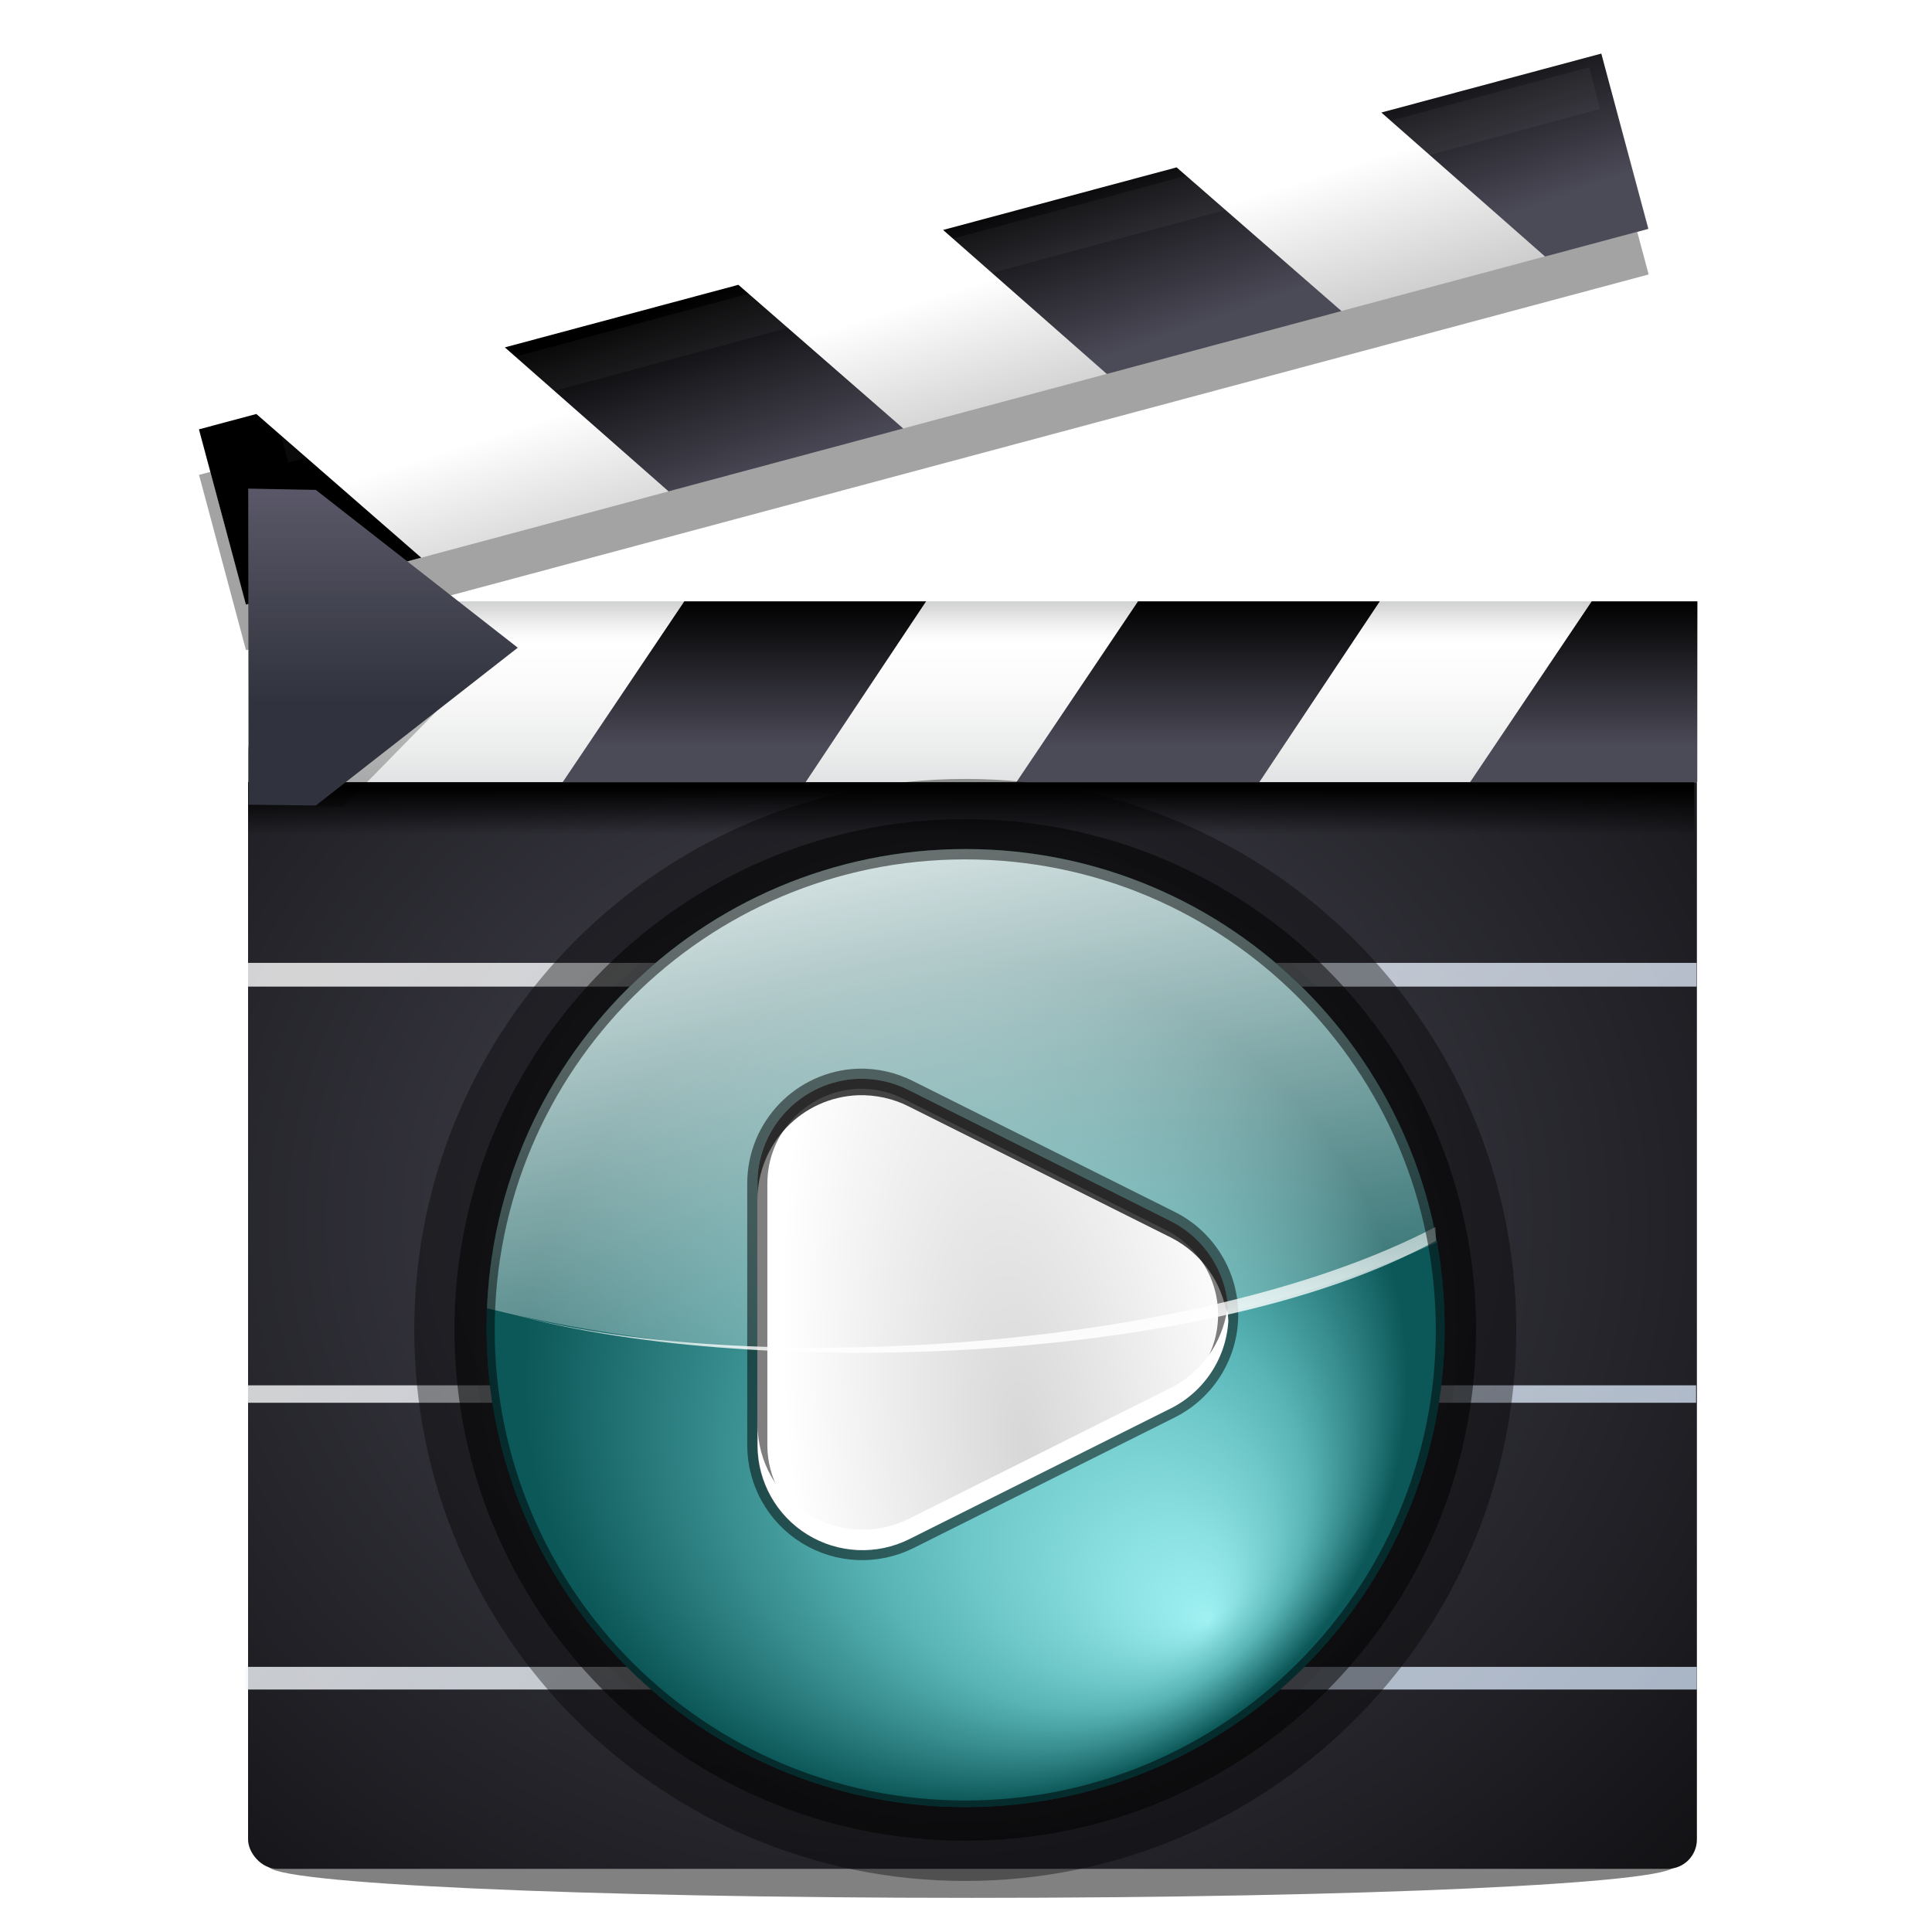 <?xml version="1.0" encoding="UTF-8" standalone="no"?>
<!-- Created with Inkscape (http://www.inkscape.org/) -->

<svg
   xmlns:dc="http://purl.org/dc/elements/1.1/"
   xmlns:cc="http://creativecommons.org/ns#"
   xmlns:rdf="http://www.w3.org/1999/02/22-rdf-syntax-ns#"
   xmlns:svg="http://www.w3.org/2000/svg"
   xmlns="http://www.w3.org/2000/svg"
   xmlns:xlink="http://www.w3.org/1999/xlink"
   xmlns:sodipodi="http://sodipodi.sourceforge.net/DTD/sodipodi-0.dtd"
   xmlns:inkscape="http://www.inkscape.org/namespaces/inkscape"
   width="96"
   height="96"
   id="svg2606"
   sodipodi:version="0.32"
   inkscape:version="0.48.3.1 r9886"
   version="1.0"
   sodipodi:docname="video-player.svg"
   inkscape:output_extension="org.inkscape.output.svgz.inkscape"
   inkscape:export-filename="video-player.png"
   inkscape:export-xdpi="90"
   inkscape:export-ydpi="90">
  <defs
     id="defs2608">
    <filter
       inkscape:collect="always"
       x="-0.058"
       width="1.117"
       y="-0.536"
       height="2.071"
       id="filter4491"
       color-interpolation-filters="sRGB">
      <feGaussianBlur
         inkscape:collect="always"
         stdDeviation="2.399"
         id="feGaussianBlur4493" />
    </filter>
    <filter
       inkscape:collect="always"
       id="filter8086"
       color-interpolation-filters="sRGB">
      <feGaussianBlur
         inkscape:collect="always"
         stdDeviation="0.479"
         id="feGaussianBlur8088" />
    </filter>
    <radialGradient
       gradientUnits="userSpaceOnUse"
       gradientTransform="matrix(0.95,0,0,-0.95,-282.396,-266.28)"
       r="108.234"
       cy="-306.194"
       cx="308.477"
       id="radialGradient3233">
      <stop
         id="stop3235"
         style="stop-color:#5a5868;stop-opacity:1;"
         offset="0" />
      <stop
         id="stop3237"
         style="stop-color:#30333d;stop-opacity:1;"
         offset="1" />
    </radialGradient>
    <linearGradient
       id="XMLID_45_"
       gradientUnits="userSpaceOnUse"
       x1="45.809"
       y1="60.746"
       x2="184.81"
       y2="162.413">
      <stop
         offset="0"
         style="stop-color:#FFFFFF"
         id="stop2633" />
      <stop
         offset="1"
         style="stop-color:#A4C0E4"
         id="stop2635" />
    </linearGradient>
    <linearGradient
       id="XMLID_44_"
       gradientUnits="userSpaceOnUse"
       x1="54.42"
       y1="48.972"
       x2="193.421"
       y2="150.639">
      <stop
         offset="0"
         style="stop-color:#FFFFFF"
         id="stop2624" />
      <stop
         offset="1"
         style="stop-color:#A4C0E4"
         id="stop2626" />
    </linearGradient>
    <linearGradient
       id="XMLID_43_"
       gradientUnits="userSpaceOnUse"
       x1="66.608"
       y1="32.309"
       x2="205.609"
       y2="133.976">
      <stop
         offset="0"
         style="stop-color:#FFFFFF"
         id="stop2615" />
      <stop
         offset="1"
         style="stop-color:#A4C0E4"
         id="stop2617" />
    </linearGradient>
    <linearGradient
       id="XMLID_36_"
       gradientUnits="userSpaceOnUse"
       x1="382.217"
       y1="-305.748"
       x2="382.217"
       y2="-303.536"
       gradientTransform="matrix(1,0,0,-1,-290,-266.474)">
      <stop
         offset="0"
         style="stop-color:black;stop-opacity:0;"
         id="stop2530" />
      <stop
         offset="1"
         style="stop-color:#000000"
         id="stop2532" />
    </linearGradient>
    <radialGradient
       id="XMLID_29_"
       cx="357.525"
       cy="-322.545"
       r="125.839"
       gradientTransform="matrix(0.95,0,0,-0.877,-282.396,-263.259)"
       gradientUnits="userSpaceOnUse">
      <stop
         offset="0"
         style="stop-color:#4B4A57"
         id="stop2479" />
      <stop
         offset="0.74"
         style="stop-color:#000000"
         id="stop2481" />
    </radialGradient>
    <radialGradient
       id="XMLID_35_"
       cx="308.425"
       cy="-306.194"
       r="108.323"
       gradientTransform="matrix(0.95,0,0,-0.95,-282.396,-266.28)"
       gradientUnits="userSpaceOnUse">
      <stop
         offset="0"
         style="stop-color:#4B4A57"
         id="stop2523" />
      <stop
         offset="1"
         style="stop-color:#000000"
         id="stop2525" />
    </radialGradient>
    <linearGradient
       id="linearGradient10207">
      <stop
         style="stop-color:#a2a2a2;stop-opacity:1;"
         offset="0"
         id="stop10209" />
      <stop
         style="stop-color:#ffffff;stop-opacity:1;"
         offset="1"
         id="stop10211" />
    </linearGradient>
    <radialGradient
       id="XMLID_8_"
       cx="102"
       cy="112.305"
       r="139.559"
       gradientUnits="userSpaceOnUse">
      <stop
         offset="0"
         style="stop-color:#b7b8b9;stop-opacity:1;"
         id="stop41" />
      <stop
         offset="0.189"
         style="stop-color:#ECECEC"
         id="stop47" />
      <stop
         offset="0.257"
         style="stop-color:#FAFAFA"
         id="stop49" />
      <stop
         offset="0.301"
         style="stop-color:#FFFFFF"
         id="stop51" />
      <stop
         offset="0.531"
         style="stop-color:#FAFAFA"
         id="stop53" />
      <stop
         offset="0.845"
         style="stop-color:#EBECEC"
         id="stop55" />
      <stop
         offset="1"
         style="stop-color:#E1E2E3"
         id="stop57" />
    </radialGradient>
    <filter
       inkscape:collect="always"
       x="-0.012"
       width="1.025"
       y="-0.568"
       height="2.136"
       id="filter14155"
       color-interpolation-filters="sRGB">
      <feGaussianBlur
         inkscape:collect="always"
         stdDeviation="0.327"
         id="feGaussianBlur14157" />
    </filter>
    <filter
       inkscape:collect="always"
       id="filter3352"
       color-interpolation-filters="sRGB">
      <feGaussianBlur
         inkscape:collect="always"
         stdDeviation="0.882"
         id="feGaussianBlur3354" />
    </filter>
    <filter
       color-interpolation-filters="sRGB"
       inkscape:collect="always"
       id="filter3310">
      <feGaussianBlur
         inkscape:collect="always"
         stdDeviation="0.114"
         id="feGaussianBlur3312" />
    </filter>
    <linearGradient
       id="linearGradient6666">
      <stop
         style="stop-color:#9ff1f2;stop-opacity:1;"
         offset="0"
         id="stop6668" />
      <stop
         id="stop3183"
         offset="0.5"
         style="stop-color:#58b4b5;stop-opacity:1;" />
      <stop
         style="stop-color:#0c5758;stop-opacity:1;"
         offset="1"
         id="stop6670" />
    </linearGradient>
    <linearGradient
       id="linearGradient6446">
      <stop
         id="stop6448"
         offset="0"
         style="stop-color:#ffffff;stop-opacity:1;" />
      <stop
         id="stop6450"
         offset="1"
         style="stop-color:#ffffff;stop-opacity:0;" />
    </linearGradient>
    <clipPath
       clipPathUnits="userSpaceOnUse"
       id="clipPath5947">
      <path
         sodipodi:type="arc"
         style="fill:#7a4c00;fill-opacity:1;stroke:none"
         id="path5949"
         sodipodi:cx="203.82938"
         sodipodi:cy="45.093208"
         sodipodi:rx="56.61927"
         sodipodi:ry="28.309635"
         d="m 260.449,45.093 a 56.619,28.31 0 1 1 -113.239,0 56.619,28.31 0 1 1 113.239,0 z"
         transform="matrix(0.707,0,0,0.707,-84.728,7.476)" />
    </clipPath>
    <filter
       color-interpolation-filters="sRGB"
       inkscape:collect="always"
       id="filter6019"
       x="-0.064"
       width="1.128"
       y="-0.122"
       height="1.244">
      <feGaussianBlur
         inkscape:collect="always"
         stdDeviation="1.196"
         id="feGaussianBlur6021" />
    </filter>
    <linearGradient
       id="linearGradient2990">
      <stop
         id="stop2992"
         offset="0"
         style="stop-color:#d7d7d7;stop-opacity:1;" />
      <stop
         id="stop2994"
         offset="1"
         style="stop-color:#ffffff;stop-opacity:1;" />
    </linearGradient>
    <clipPath
       clipPathUnits="userSpaceOnUse"
       id="clipPath6103">
      <path
         inkscape:connector-curvature="0"
         id="path6105"
         d="m 200.162,45.295 c -5.422,0.212 -9.707,4.672 -9.704,10.098 l 0,25.246 c 0.017,3.487 1.832,6.719 4.801,8.548 2.969,1.829 6.672,1.998 9.794,0.445 l 25.246,-12.623 c 3.379,-1.726 5.505,-5.2 5.505,-8.994 0,-3.794 -2.126,-7.268 -5.505,-8.994 l -25.246,-12.623 c -1.512,-0.774 -3.194,-1.153 -4.891,-1.104 z"
         style="fill:url(#radialGradient6107);fill-opacity:1;fill-rule:evenodd;stroke:none" />
    </clipPath>
    <filter
       color-interpolation-filters="sRGB"
       inkscape:collect="always"
       id="filter6085">
      <feGaussianBlur
         inkscape:collect="always"
         stdDeviation="0.261"
         id="feGaussianBlur6087" />
    </filter>
    <clipPath
       clipPathUnits="userSpaceOnUse"
       id="clipPath6097">
      <path
         inkscape:connector-curvature="0"
         style="fill:url(#radialGradient6101);fill-opacity:1;fill-rule:evenodd;stroke:none"
         d="m 151.429,45.295 c -5.422,0.212 -9.707,4.672 -9.704,10.098 l 0,25.246 c 0.017,3.487 1.832,6.719 4.801,8.548 2.969,1.829 6.672,1.998 9.794,0.445 l 25.246,-12.623 c 3.379,-1.726 5.505,-5.2 5.505,-8.994 0,-3.794 -2.126,-7.268 -5.505,-8.994 L 156.32,46.399 c -1.512,-0.774 -3.194,-1.153 -4.891,-1.104 z"
         id="path6099" />
    </clipPath>
    <filter
       color-interpolation-filters="sRGB"
       inkscape:collect="always"
       id="filter6093">
      <feGaussianBlur
         inkscape:collect="always"
         stdDeviation="0.174"
         id="feGaussianBlur6095" />
    </filter>
    <radialGradient
       inkscape:collect="always"
       xlink:href="#XMLID_29_"
       id="radialGradient3160"
       gradientUnits="userSpaceOnUse"
       gradientTransform="matrix(1.008,0,0,-0.883,-333.32,-249.68)"
       cx="390.478"
       cy="-374.3"
       fx="390.478"
       fy="-374.3"
       r="125.839" />
    <linearGradient
       inkscape:collect="always"
       xlink:href="#XMLID_43_"
       id="linearGradient3162"
       gradientUnits="userSpaceOnUse"
       x1="66.608"
       y1="32.309"
       x2="205.609"
       y2="133.976" />
    <linearGradient
       inkscape:collect="always"
       xlink:href="#XMLID_8_"
       id="linearGradient3164"
       gradientUnits="userSpaceOnUse"
       gradientTransform="matrix(1.061,0,0,-1.574,-341.39,-426.264)"
       x1="375.799"
       y1="-295.39"
       x2="375.799"
       y2="-303.765" />
    <linearGradient
       inkscape:collect="always"
       xlink:href="#XMLID_29_"
       id="linearGradient3166"
       gradientUnits="userSpaceOnUse"
       gradientTransform="matrix(1.503,0,0,1.503,-31.824,-26.288)"
       x1="68.75"
       y1="50.38"
       x2="68.75"
       y2="41.686" />
    <linearGradient
       inkscape:collect="always"
       xlink:href="#XMLID_29_"
       id="linearGradient3168"
       gradientUnits="userSpaceOnUse"
       gradientTransform="matrix(1.503,0,0,1.503,-31.824,-26.288)"
       x1="68.75"
       y1="50.38"
       x2="68.75"
       y2="41.686" />
    <linearGradient
       inkscape:collect="always"
       xlink:href="#linearGradient10207"
       id="linearGradient3170"
       gradientUnits="userSpaceOnUse"
       gradientTransform="matrix(1.061,0,0,-1.574,-352.29,-435.216)"
       x1="385.718"
       y1="-310.143"
       x2="385.38"
       y2="-298.67" />
    <linearGradient
       inkscape:collect="always"
       xlink:href="#XMLID_35_"
       id="linearGradient3172"
       gradientUnits="userSpaceOnUse"
       gradientTransform="matrix(1.452,-0.389,0.389,1.452,-103.067,-33.762)"
       x1="95.847"
       y1="67.891"
       x2="95.183"
       y2="59.371" />
    <linearGradient
       inkscape:collect="always"
       xlink:href="#XMLID_35_"
       id="linearGradient3174"
       gradientUnits="userSpaceOnUse"
       gradientTransform="matrix(1.452,-0.389,0.389,1.452,-103.067,-33.762)"
       x1="95.847"
       y1="67.891"
       x2="95.183"
       y2="59.371" />
    <linearGradient
       inkscape:collect="always"
       xlink:href="#XMLID_35_"
       id="linearGradient3176"
       gradientUnits="userSpaceOnUse"
       gradientTransform="matrix(1.452,-0.389,0.389,1.452,-103.067,-33.762)"
       x1="89.905"
       y1="59.7"
       x2="85.33"
       y2="59.788" />
    <linearGradient
       inkscape:collect="always"
       xlink:href="#XMLID_35_"
       id="linearGradient3178"
       gradientUnits="userSpaceOnUse"
       gradientTransform="matrix(1.452,-0.389,0.389,1.452,-103.067,-33.762)"
       x1="95.847"
       y1="67.891"
       x2="95.183"
       y2="59.371" />
    <linearGradient
       inkscape:collect="always"
       xlink:href="#XMLID_29_"
       id="linearGradient3180"
       gradientUnits="userSpaceOnUse"
       gradientTransform="matrix(1.503,0,0,1.503,-31.824,-26.288)"
       x1="68.75"
       y1="50.38"
       x2="68.75"
       y2="41.686" />
    <linearGradient
       inkscape:collect="always"
       xlink:href="#XMLID_36_"
       id="linearGradient3182"
       gradientUnits="userSpaceOnUse"
       gradientTransform="matrix(1.061,0,0,-1.407,-341.39,-374.889)"
       x1="382.217"
       y1="-305.748"
       x2="382.217"
       y2="-303.536" />
    <linearGradient
       inkscape:collect="always"
       xlink:href="#XMLID_44_"
       id="linearGradient3184"
       gradientUnits="userSpaceOnUse"
       x1="54.42"
       y1="48.972"
       x2="193.421"
       y2="150.639" />
    <linearGradient
       inkscape:collect="always"
       xlink:href="#XMLID_45_"
       id="linearGradient3186"
       gradientUnits="userSpaceOnUse"
       x1="45.809"
       y1="60.746"
       x2="184.81"
       y2="162.413" />
    <linearGradient
       inkscape:collect="always"
       xlink:href="#radialGradient3233"
       id="linearGradient3188"
       gradientUnits="userSpaceOnUse"
       gradientTransform="matrix(0.966,0,0,1.045,-12.765,7.367)"
       x1="35.889"
       y1="24"
       x2="35.889"
       y2="37.535" />
    <radialGradient
       inkscape:collect="always"
       xlink:href="#linearGradient6666"
       id="radialGradient3190"
       gradientUnits="userSpaceOnUse"
       gradientTransform="matrix(0.786,1.3435491e-7,-1.2826114e-7,0.75,13.713,14.534)"
       cx="64.101"
       cy="61.471"
       fx="63.292"
       fy="74.816"
       r="22.686" />
    <radialGradient
       inkscape:collect="always"
       xlink:href="#linearGradient6666"
       id="radialGradient3192"
       gradientUnits="userSpaceOnUse"
       gradientTransform="matrix(0.914,0,0,0.873,5.481,6.999)"
       cx="64.101"
       cy="61.471"
       fx="76.597"
       fy="74.429"
       r="22.686" />
    <linearGradient
       inkscape:collect="always"
       xlink:href="#linearGradient6446"
       id="linearGradient3194"
       gradientUnits="userSpaceOnUse"
       x1="71.964"
       y1="26.785"
       x2="79.398"
       y2="63.956" />
    <radialGradient
       inkscape:collect="always"
       xlink:href="#linearGradient2990"
       id="radialGradient3196"
       gradientUnits="userSpaceOnUse"
       gradientTransform="matrix(0.666,-0.074,0.19,1.711,-125.66,-23.284)"
       cx="267.425"
       cy="81.257"
       fx="267.425"
       fy="81.257"
       r="23.279" />
    <linearGradient
       inkscape:collect="always"
       xlink:href="#linearGradient6446"
       id="linearGradient3198"
       gradientUnits="userSpaceOnUse"
       gradientTransform="translate(0.017,24.135)"
       x1="63.557"
       y1="67.196"
       x2="62.234"
       y2="51.361" />
  </defs>
  <sodipodi:namedview
     id="base"
     pagecolor="#ffffff"
     bordercolor="#666666"
     borderopacity="1.0"
     inkscape:pageopacity="0.0"
     inkscape:pageshadow="2"
     inkscape:zoom="4"
     inkscape:cx="48"
     inkscape:cy="50.375"
     inkscape:document-units="px"
     inkscape:current-layer="layer1"
     width="128px"
     height="128px"
     showgrid="false"
     inkscape:grid-points="false"
     showguides="true"
     inkscape:guide-bbox="true"
     inkscape:window-width="1016"
     inkscape:window-height="713"
     inkscape:window-x="0"
     inkscape:window-y="24"
     inkscape:window-maximized="0"
     fit-margin-top="0"
     fit-margin-left="0"
     fit-margin-right="0"
     fit-margin-bottom="0">
    <inkscape:grid
       id="GridFromPre046Settings"
       type="xygrid"
       originx="0px"
       originy="0px"
       spacingx="4px"
       spacingy="4px"
       color="#0000ff"
       empcolor="#0000ff"
       opacity="0.2"
       empopacity="0.4"
       empspacing="2"
       visible="true"
       enabled="true"
       snapvisiblegridlinesonly="true" />
  </sodipodi:namedview>
  <g
     inkscape:label="Livello 1"
     inkscape:groupmode="layer"
     id="layer1"
     transform="translate(0,-32)">
    <g
       id="g3308">
      <g
         transform="matrix(0.75,0,0,0.75,0,32)"
         id="g3401">
        <path
           transform="matrix(0.946,0,-3.8979708e-8,0.395,-6.351,77.055)"
           d="m 124,117.875 c 0,2.969 -22.05,5.375 -49.25,5.375 -27.2,0 -49.25,-2.406 -49.25,-5.375 0,-2.969 22.05,-5.375 49.25,-5.375 27.2,0 49.25,2.406 49.25,5.375 z"
           sodipodi:ry="5.375"
           sodipodi:rx="49.25"
           sodipodi:cy="117.875"
           sodipodi:cx="74.75"
           id="path4102"
           style="opacity:0.7;fill:#000000;fill-opacity:1;fill-rule:evenodd;stroke:none;filter:url(#filter4491)"
           sodipodi:type="arc" />
        <rect
           style="fill:url(#radialGradient3160)"
           x="16.435"
           y="47.838"
           width="95.989"
           height="75.978"
           id="rect2483"
           rx="1.945"
           ry="1.945" />
        <g
           id="g2612"
           transform="matrix(1.061,0,0,0.751,-33.614,26.228)"
           style="opacity:0.8">
          <linearGradient
             y2="133.976"
             x2="205.609"
             y1="32.309"
             x1="66.608"
             gradientUnits="userSpaceOnUse"
             id="linearGradient11496">
            <stop
               id="stop11498"
               style="stop-color:#FFFFFF"
               offset="0" />
            <stop
               id="stop11500"
               style="stop-color:#A4C0E4"
               offset="1" />
          </linearGradient>
          <rect
             id="rect2619"
             height="2.094"
             width="90.452"
             y="50.02"
             x="47.171"
             style="fill:url(#linearGradient3162)" />
        </g>
        <rect
           style="fill:url(#linearGradient3164);fill-opacity:1"
           x="16.457"
           y="39.84"
           width="95.993"
           height="11.985"
           id="rect2490" />
        <path
           sodipodi:nodetypes="cccccc"
           id="path7697"
           d="m 40.148,32.126 7.793,1.812 -9.793,10.062 -2.148,-0.05 0,-11.95 4.148,0.126 z"
           style="opacity:0.5;fill:#000000;fill-opacity:1;fill-rule:evenodd;stroke:none;filter:url(#filter8086)"
           transform="matrix(1.046,0,0,1.038,-17.187,7.781)"
           inkscape:connector-curvature="0" />
        <path
           sodipodi:nodetypes="ccccc"
           id="path10933"
           d="m 67.31,51.863 16.096,0 8.009,-12.023 -16.018,0 -8.087,12.023 z"
           style="fill:url(#linearGradient3166);fill-opacity:1"
           inkscape:connector-curvature="0" />
        <rect
           id="rect2965"
           height="8"
           width="64"
           y="42.928"
           x="19.499"
           style="opacity:0.6;fill:#000000;fill-opacity:1;filter:url(#filter3352)"
           transform="matrix(1.452,-0.389,0.389,1.452,-31.824,-23.283)" />
        <path
           style="fill:url(#linearGradient3168);fill-opacity:1"
           d="m 97.368,51.863 15.078,-0.044 0.01,-11.979 -7.001,0 -8.087,12.023 z"
           id="path10937"
           sodipodi:nodetypes="ccccc"
           inkscape:connector-curvature="0" />
        <rect
           transform="matrix(0.966,-0.259,0.259,0.966,0,0)"
           style="fill:url(#linearGradient3170)"
           x="5.369"
           y="30.888"
           width="96.186"
           height="12.023"
           id="rect10998" />
        <path
           style="fill:url(#linearGradient3172);fill-opacity:1"
           d="m 109.202,15.164 -6.837,1.832 -10.848,-9.541 14.574,-3.905 3.112,11.614 z"
           id="path11000"
           sodipodi:nodetypes="ccccc"
           inkscape:connector-curvature="0" />
        <path
           sodipodi:nodetypes="ccccc"
           id="path11002"
           d="m 88.878,20.61 -15.548,4.166 -10.848,-9.541 15.472,-4.146 10.923,9.521 z"
           style="fill:url(#linearGradient3174);fill-opacity:1"
           inkscape:connector-curvature="0" />
        <path
           style="fill:url(#linearGradient3176);fill-opacity:1"
           d="M 27.906,36.947 16.293,40.059 13.181,28.445 16.983,27.427 27.906,36.947 z"
           id="path11004"
           sodipodi:nodetypes="ccccc"
           inkscape:connector-curvature="0" />
        <path
           style="fill:url(#linearGradient3178);fill-opacity:1"
           d="M 59.844,28.39 44.296,32.556 33.448,23.015 48.92,18.869 59.844,28.39 z"
           id="path11014"
           sodipodi:nodetypes="ccccc"
           inkscape:connector-curvature="0" />
        <path
           style="fill:url(#linearGradient3180);fill-opacity:1"
           d="m 37.251,51.863 16.096,0 8.009,-12.023 -16.018,0 -8.087,12.023 z"
           id="polygon2506"
           sodipodi:nodetypes="ccccc"
           inkscape:connector-curvature="0" />
        <rect
           style="fill:url(#linearGradient3182)"
           x="16.435"
           y="51.831"
           width="95.806"
           height="3.577"
           id="rect2534" />
        <g
           id="g2621"
           transform="matrix(1.061,0,0,0.751,-33.614,35.563)"
           style="opacity:0.8">
          <linearGradient
             y2="150.639"
             x2="193.421"
             y1="48.972"
             x1="54.42"
             gradientUnits="userSpaceOnUse"
             id="linearGradient11504">
            <stop
               id="stop11506"
               style="stop-color:#FFFFFF"
               offset="0" />
            <stop
               id="stop11508"
               style="stop-color:#A4C0E4"
               offset="1" />
          </linearGradient>
          <rect
             id="rect2628"
             height="1.539"
             width="90.444"
             y="74.858"
             x="47.148"
             style="fill:url(#linearGradient3184)" />
        </g>
        <g
           id="g2630"
           transform="matrix(1.061,0,0,0.751,-33.614,40.018)"
           style="opacity:0.8">
          <linearGradient
             y2="162.413"
             x2="184.81"
             y1="60.746"
             x1="45.809"
             gradientUnits="userSpaceOnUse"
             id="linearGradient11512">
            <stop
               id="stop11514"
               style="stop-color:#FFFFFF"
               offset="0" />
            <stop
               id="stop11516"
               style="stop-color:#A4C0E4"
               offset="1" />
          </linearGradient>
          <rect
             id="rect2637"
             height="2"
             width="90.631"
             y="93.763"
             x="47.002"
             style="fill:url(#linearGradient3186)" />
        </g>
        <path
           style="fill:url(#linearGradient3188);fill-opacity:1;fill-rule:evenodd;stroke:none"
           d="m 20.926,32.458 13.378,10.454 -13.378,10.454 -4.457,-0.053 -0.024,-20.941 4.48,0.085 z"
           id="path6091"
           sodipodi:nodetypes="cccccc"
           inkscape:connector-curvature="0" />
        <rect
           transform="matrix(1.358,-0.366,0.518,2.007,-49.857,-56.421)"
           id="rect14159"
           height="1.381"
           width="64"
           enable-background="new    "
           y="47.837"
           x="32"
           style="opacity:0.2;fill:#ffffff;filter:url(#filter14155)" />
      </g>
      <g
         transform="matrix(0.75,0,0,0.75,0,32)"
         id="g3514">
        <path
           transform="matrix(0.589,0,0,0.589,-119.14,24.005)"
           d="m 366.042,108.84 c 0,30.482 -24.71,55.192 -55.192,55.192 -30.482,0 -55.192,-24.71 -55.192,-55.192 0,-30.482 24.71,-55.192 55.192,-55.192 30.482,0 55.192,24.71 55.192,55.192 z"
           sodipodi:ry="55.192307"
           sodipodi:rx="55.192307"
           sodipodi:cy="108.83997"
           sodipodi:cx="310.84995"
           id="path3300"
           style="fill:none;stroke:#000000;stroke-width:13.577;stroke-linecap:round;stroke-linejoin:round;stroke-miterlimit:4;stroke-opacity:0.376;stroke-dasharray:none;stroke-dashoffset:1.088;filter:url(#filter3310)"
           sodipodi:type="arc" />
        <path
           inkscape:connector-curvature="0"
           style="fill:#343434;fill-opacity:0.078;stroke:none;filter:url(#filter3310)"
           d="m 64.017,55.604 c -17.951,0 -32.531,14.58 -32.531,32.531 0,17.951 14.58,32.531 32.531,32.531 17.951,0 32.531,-14.58 32.531,-32.531 0,-17.951 -14.58,-32.531 -32.531,-32.531 z m 0,17.938 c 8.051,0 14.594,6.543 14.594,14.594 0,8.051 -6.543,14.594 -14.594,14.594 -8.051,0 -14.594,-6.543 -14.594,-14.594 0,-8.051 6.543,-14.594 14.594,-14.594 z"
           id="path3326" />
        <path
           sodipodi:type="arc"
           style="fill:url(#radialGradient3190);fill-opacity:1;stroke:none"
           id="path5737"
           sodipodi:cx="64.101105"
           sodipodi:cy="58.236969"
           sodipodi:rx="22.445498"
           sodipodi:ry="22.445498"
           d="m 86.547,58.237 c 0,12.396 -10.049,22.445 -22.445,22.445 -12.396,0 -22.445,-10.049 -22.445,-22.445 0,-12.396 10.049,-22.445 22.445,-22.445 12.396,0 22.445,10.049 22.445,22.445 z"
           transform="matrix(1.414,0,0,1.414,-26.666,5.642)" />
        <path
           transform="matrix(1.414,0,0,1.414,-26.666,5.642)"
           d="m 86.547,58.237 c 0,12.396 -10.049,22.445 -22.445,22.445 -12.396,0 -22.445,-10.049 -22.445,-22.445 0,-12.396 10.049,-22.445 22.445,-22.445 12.396,0 22.445,10.049 22.445,22.445 z"
           sodipodi:ry="22.445498"
           sodipodi:rx="22.445498"
           sodipodi:cy="58.236969"
           sodipodi:cx="64.101105"
           id="path6023"
           style="fill:url(#radialGradient3192);fill-opacity:1;stroke:none"
           sodipodi:type="arc" />
        <path
           transform="matrix(1.414,0,0,1.414,-26.666,5.642)"
           d="m 86.547,58.237 c 0,12.396 -10.049,22.445 -22.445,22.445 -12.396,0 -22.445,-10.049 -22.445,-22.445 0,-12.396 10.049,-22.445 22.445,-22.445 12.396,0 22.445,10.049 22.445,22.445 z"
           sodipodi:ry="22.445498"
           sodipodi:rx="22.445498"
           sodipodi:cy="58.236969"
           sodipodi:cx="64.101105"
           id="path5941"
           style="fill:url(#linearGradient3194);fill-opacity:1;stroke:none;filter:url(#filter6019)"
           sodipodi:type="arc"
           clip-path="url(#clipPath5947)" />
        <g
           id="g4709">
          <path
             inkscape:connector-curvature="0"
             id="path6041"
             d="m 56.849,71.469 c -3.73,0.146 -6.678,3.214 -6.676,6.947 l 0,17.368 c 0.012,2.399 1.26,4.622 3.303,5.881 2.042,1.259 4.59,1.374 6.738,0.306 l 17.368,-8.684 c 2.324,-1.187 3.787,-3.577 3.787,-6.187 0,-2.61 -1.463,-5 -3.787,-6.187 L 60.214,72.229 c -1.04,-0.532 -2.197,-0.793 -3.365,-0.76 z"
             style="fill:url(#radialGradient3196);fill-opacity:1;fill-rule:evenodd;stroke:#000000;stroke-width:1.333;stroke-opacity:0.502" />
          <path
             inkscape:connector-curvature="0"
             transform="matrix(0.688,0,0,0.688,-80.857,40.308)"
             clip-path="url(#clipPath6103)"
             id="path6067"
             d="m 200.156,43.88 c -5.422,0.212 -9.691,4.667 -9.688,10.094 l 0,3 c -0.004,-5.426 4.265,-9.881 9.688,-10.094 1.697,-0.049 3.395,0.32 4.906,1.094 l 25.25,12.625 c 2.926,1.495 4.895,4.311 5.375,7.5 0.074,-0.493 0.125,-0.992 0.125,-1.5 -1e-5,-3.794 -2.121,-7.274 -5.5,-9 l -25.25,-12.625 c -1.512,-0.774 -3.209,-1.143 -4.906,-1.094 z"
             style="fill:#121212;fill-opacity:0.778;fill-rule:evenodd;stroke:none;filter:url(#filter6085)" />
          <path
             inkscape:connector-curvature="0"
             transform="matrix(0.688,0,0,0.688,-47.311,40.308)"
             clip-path="url(#clipPath6097)"
             id="path6069"
             d="m 186.938,67.534 c -0.48,3.189 -2.449,6.005 -5.375,7.5 l -25.25,12.625 c -3.123,1.552 -6.812,1.392 -9.781,-0.438 -2.969,-1.829 -4.795,-5.075 -4.812,-8.562 l 0,3 c 0.017,3.487 1.844,6.733 4.812,8.562 2.969,1.829 6.659,1.99 9.781,0.438 l 25.25,-12.625 c 3.379,-1.726 5.5,-5.206 5.5,-9 0,-0.508 -0.051,-1.007 -0.125,-1.5 z"
             style="fill:#ffffff;fill-opacity:1;fill-rule:evenodd;stroke:none;filter:url(#filter6093)" />
        </g>
        <path
           inkscape:connector-curvature="0"
           style="fill:url(#linearGradient3198);fill-opacity:1;fill-rule:evenodd;stroke:none"
           d="m 32.68,86.694 c 15.127,4.712 46.801,4.104 62.448,-4.488 l -0.029,-0.915 C 78.875,89.793 47.914,91.38 32.68,86.694 z"
           id="path6029"
           sodipodi:nodetypes="cccc" />
        <path
           sodipodi:type="arc"
           style="fill:none;stroke:#000000;stroke-width:4.526;stroke-linecap:round;stroke-linejoin:round;stroke-miterlimit:4;stroke-opacity:0.502;stroke-dasharray:none;stroke-dashoffset:1.088;filter:url(#filter3310)"
           id="path4239"
           sodipodi:cx="310.84995"
           sodipodi:cy="108.83997"
           sodipodi:rx="55.192307"
           sodipodi:ry="55.192307"
           d="m 366.042,108.84 c 0,30.482 -24.71,55.192 -55.192,55.192 -30.482,0 -55.192,-24.71 -55.192,-55.192 0,-30.482 24.71,-55.192 55.192,-55.192 30.482,0 55.192,24.71 55.192,55.192 z"
           transform="matrix(0.589,0,0,0.589,-119.14,24.005)" />
      </g>
    </g>
  </g>
</svg>
